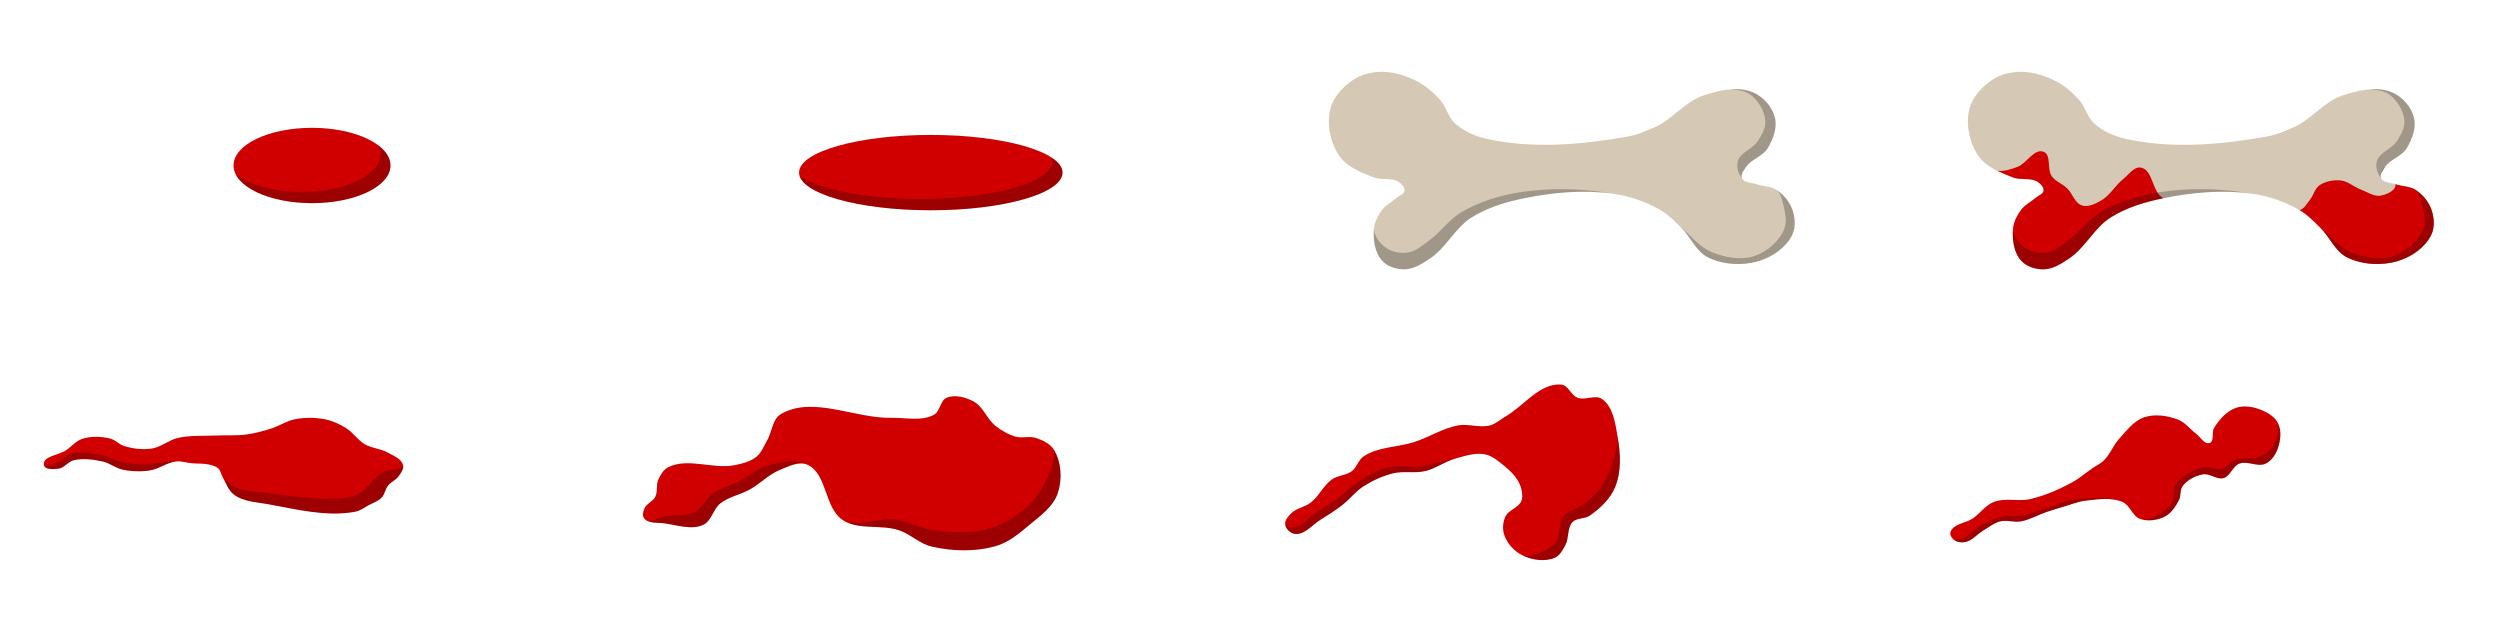 <?xml version="1.0" encoding="UTF-8" standalone="no"?>
<!-- Created with Inkscape (http://www.inkscape.org/) -->

<svg
   xmlns:dc="http://purl.org/dc/elements/1.1/"
   xmlns:cc="http://creativecommons.org/ns#"
   xmlns:rdf="http://www.w3.org/1999/02/22-rdf-syntax-ns#"
   xmlns:svg="http://www.w3.org/2000/svg"
   xmlns="http://www.w3.org/2000/svg"
   xmlns:sodipodi="http://sodipodi.sourceforge.net/DTD/sodipodi-0.dtd"
   xmlns:inkscape="http://www.inkscape.org/namespaces/inkscape"
   id="svg2"
   version="1.1"
   inkscape:version="0.91 r13725"
   width="256"
   height="64"
   viewBox="0 0 256 64"
   sodipodi:docname="gore.svg"
   inkscape:export-filename="/home/andrew/Music/gore.png"
   inkscape:export-xdpi="90"
   inkscape:export-ydpi="90">
  <defs
     id="defs6" />
  <sodipodi:namedview
     pagecolor="#ffffff"
     bordercolor="#666666"
     borderopacity="1"
     objecttolerance="10"
     gridtolerance="10"
     guidetolerance="10"
     inkscape:pageopacity="0"
     inkscape:pageshadow="2"
     inkscape:window-width="1853"
     inkscape:window-height="1134"
     id="namedview4"
     showgrid="false"
     inkscape:zoom="2.75"
     inkscape:cx="138.24574"
     inkscape:cy="83.474809"
     inkscape:window-x="67"
     inkscape:window-y="27"
     inkscape:window-maximized="1"
     inkscape:current-layer="svg2" />
  <g
     id="g4148">
    <path
       sodipodi:nodetypes="caaaaaaaaaaaaaaaaaaaaaaaaaaaaaaaaaaaac"
       inkscape:connector-curvature="0"
       id="path4140"
       d="m 141.423,7.353 c 1.248,-0.017 2.51,0.381 3.625,0.942 0.931,0.468 1.743,1.183 2.437,1.96 0.62,0.694 0.804,1.734 1.493,2.359 0.86,0.78 1.98,1.307 3.112,1.568 4.739,1.092 9.801,0.65 14.59,-0.199 1.023,-0.181 2.01,-0.569 2.94,-1.031 1.713,-0.85 2.973,-2.553 4.785,-3.164 1.609,-0.542 3.514,-0.989 5.082,-0.337 1.06,0.441 1.987,1.484 2.262,2.599 0.257,1.043 -0.187,2.217 -0.745,3.135 -0.502,0.825 -1.643,1.099 -2.196,1.892 -0.236,0.339 -0.596,0.781 -0.432,1.16 0.212,0.492 0.976,0.447 1.481,0.625 0.678,0.238 1.476,0.19 2.073,0.59 0.725,0.485 1.341,1.227 1.621,2.053 0.275,0.81 0.342,1.799 -0.038,2.566 -0.633,1.279 -2.002,2.226 -3.366,2.647 -1.668,0.516 -3.654,0.412 -5.226,-0.348 -1.241,-0.6 -1.786,-2.106 -2.776,-3.064 -0.664,-0.643 -1.313,-1.336 -2.116,-1.794 -1.472,-0.841 -3.125,-1.429 -4.803,-1.669 -3.019,-0.433 -6.149,-0.152 -9.138,0.455 -1.886,0.383 -3.797,0.953 -5.421,1.984 -1.669,1.06 -2.574,3.072 -4.215,4.175 -0.791,0.532 -1.677,1.107 -2.63,1.122 -0.826,0.013 -1.762,-0.28 -2.31,-0.898 -0.732,-0.824 -0.905,-2.103 -0.825,-3.202 0.052,-0.717 0.407,-1.411 0.836,-1.987 0.398,-0.535 1.04,-0.835 1.543,-1.272 0.256,-0.222 0.709,-0.349 0.752,-0.686 0.045,-0.358 -0.292,-0.706 -0.592,-0.905 -0.713,-0.471 -1.725,-0.144 -2.522,-0.451 -1.305,-0.502 -2.767,-1.067 -3.56,-2.219 -0.918,-1.332 -1.306,-3.19 -0.931,-4.764 0.295,-1.237 1.289,-2.298 2.342,-3.012 0.823,-0.558 1.872,-0.816 2.867,-0.829 z"
       style="opacity:1;fill:#d5c9b6;fill-rule:evenodd;stroke:none;stroke-width:1px;stroke-linecap:butt;stroke-linejoin:miter;stroke-opacity:1;fill-opacity:1" />
    <path
       id="path4142"
       d="M 177.615 9.127 C 177.51 9.129 177.404 9.141 177.299 9.148 C 177.987 9.212 178.743 9.296 179.283 9.723 C 180.077 10.35 180.691 11.359 180.771 12.367 C 180.83 13.103 180.4 13.822 180.004 14.445 C 179.48 15.269 178.202 15.587 177.945 16.529 C 177.791 17.095 177.995 17.79 178.377 18.234 C 178.214 17.856 178.573 17.415 178.809 17.076 C 179.361 16.283 180.502 16.009 181.004 15.184 C 181.562 14.266 182.007 13.092 181.75 12.049 C 181.475 10.934 180.549 9.89 179.488 9.449 C 178.9 9.205 178.265 9.115 177.615 9.127 z M 169.621 12.951 C 168.691 13.413 167.702 13.801 166.68 13.982 C 167.702 13.801 168.714 13.457 169.621 12.951 z M 160.391 19.373 C 158.766 19.346 157.139 19.451 155.545 19.703 C 153.517 20.024 151.495 20.664 149.715 21.688 C 148.397 22.446 147.513 23.801 146.273 24.682 C 145.635 25.135 145.007 25.722 144.234 25.85 C 143.475 25.975 142.608 25.834 141.969 25.406 C 141.327 24.977 140.762 24.245 140.689 23.477 C 140.609 24.576 140.782 25.854 141.514 26.678 C 142.062 27.296 142.998 27.59 143.824 27.576 C 144.777 27.561 145.664 26.987 146.455 26.455 C 148.096 25.352 149 23.339 150.67 22.279 C 152.294 21.248 154.206 20.678 156.092 20.295 C 159.081 19.688 162.21 19.407 165.229 19.84 C 163.639 19.56 162.015 19.4 160.391 19.373 z M 181.932 19.449 C 182.338 19.798 182.474 20.391 182.598 20.912 C 182.795 21.745 183.029 22.69 182.695 23.479 C 182.163 24.736 180.944 25.786 179.648 26.217 C 178.263 26.678 176.641 26.368 175.287 25.822 C 174.043 25.321 173.181 24.158 172.146 23.305 C 173.137 24.263 173.681 25.769 174.922 26.369 C 176.493 27.129 178.481 27.233 180.148 26.717 C 181.512 26.295 182.881 25.348 183.514 24.068 C 183.893 23.302 183.827 22.314 183.553 21.504 C 183.273 20.678 182.656 19.934 181.932 19.449 z M 141.863 21.127 C 141.739 21.237 141.625 21.357 141.525 21.49 C 141.625 21.357 141.741 21.237 141.865 21.127 C 141.865 21.127 141.864 21.127 141.863 21.127 z "
       style="opacity:0.25;fill:#000000;fill-rule:evenodd;stroke:none;stroke-width:1px;stroke-linecap:butt;stroke-linejoin:miter;stroke-opacity:1" />
  </g>
  <g
     id="g4158"
     transform="translate(65.44,0)">
    <path
       style="opacity:1;fill:#d5c9b6;fill-opacity:1;fill-rule:evenodd;stroke:none;stroke-width:1px;stroke-linecap:butt;stroke-linejoin:miter;stroke-opacity:1"
       d="m 141.423,7.353 c 1.248,-0.017 2.51,0.381 3.625,0.942 0.931,0.468 1.743,1.183 2.437,1.96 0.62,0.694 0.804,1.734 1.493,2.359 0.86,0.78 1.98,1.307 3.112,1.568 4.739,1.092 9.801,0.65 14.59,-0.199 1.023,-0.181 2.01,-0.569 2.94,-1.031 1.713,-0.85 2.973,-2.553 4.785,-3.164 1.609,-0.542 3.514,-0.989 5.082,-0.337 1.06,0.441 1.987,1.484 2.262,2.599 0.257,1.043 -0.187,2.217 -0.745,3.135 -0.502,0.825 -1.643,1.099 -2.196,1.892 -0.236,0.339 -0.596,0.781 -0.432,1.16 0.212,0.492 0.976,0.447 1.481,0.625 0.678,0.238 1.476,0.19 2.073,0.59 0.725,0.485 1.341,1.227 1.621,2.053 0.275,0.81 0.342,1.799 -0.038,2.566 -0.633,1.279 -2.002,2.226 -3.366,2.647 -1.668,0.516 -3.654,0.412 -5.226,-0.348 -1.241,-0.6 -1.786,-2.106 -2.776,-3.064 -0.664,-0.643 -1.313,-1.336 -2.116,-1.794 -1.472,-0.841 -3.125,-1.429 -4.803,-1.669 -3.019,-0.433 -6.149,-0.152 -9.138,0.455 -1.886,0.383 -3.797,0.953 -5.421,1.984 -1.669,1.06 -2.574,3.072 -4.215,4.175 -0.791,0.532 -1.677,1.107 -2.63,1.122 -0.826,0.013 -1.762,-0.28 -2.31,-0.898 -0.732,-0.824 -0.905,-2.103 -0.825,-3.202 0.052,-0.717 0.407,-1.411 0.836,-1.987 0.398,-0.535 1.04,-0.835 1.543,-1.272 0.256,-0.222 0.709,-0.349 0.752,-0.686 0.045,-0.358 -0.292,-0.706 -0.592,-0.905 -0.713,-0.471 -1.725,-0.144 -2.522,-0.451 -1.305,-0.502 -2.767,-1.067 -3.56,-2.219 -0.918,-1.332 -1.306,-3.19 -0.931,-4.764 0.295,-1.237 1.289,-2.298 2.342,-3.012 0.823,-0.558 1.872,-0.816 2.867,-0.829 z"
       id="path4160"
       inkscape:connector-curvature="0"
       sodipodi:nodetypes="caaaaaaaaaaaaaaaaaaaaaaaaaaaaaaaaaaaac" />
    <path
       style="opacity:1;fill:#d00000;fill-opacity:1;fill-rule:evenodd;stroke:none;stroke-width:1px;stroke-linecap:butt;stroke-linejoin:miter;stroke-opacity:1"
       d="M 208.908 15.488 C 208.1 15.546 207.416 16.786 206.562 17.1 C 205.915 17.338 205.212 17.575 204.529 17.482 C 205.059 17.745 205.613 17.971 206.146 18.176 C 206.944 18.482 207.955 18.156 208.668 18.627 C 208.969 18.826 209.305 19.174 209.26 19.531 C 209.217 19.868 208.764 19.995 208.508 20.217 C 208.004 20.654 207.363 20.955 206.965 21.49 C 206.536 22.067 206.181 22.76 206.129 23.477 C 206.048 24.576 206.221 25.854 206.953 26.678 C 207.502 27.296 208.438 27.59 209.264 27.576 C 210.217 27.561 211.104 26.987 211.895 26.455 C 213.536 25.352 214.44 23.339 216.109 22.279 C 217.734 21.248 219.645 20.678 221.531 20.295 C 220.361 19.739 220.503 17.397 219.229 17.162 C 218.528 17.033 217.99 17.879 217.432 18.322 C 216.595 18.987 216.062 20.03 215.129 20.551 C 214.55 20.874 213.834 21.237 213.201 21.039 C 212.454 20.805 212.225 19.809 211.658 19.27 C 211.178 18.812 210.477 18.58 210.096 18.037 C 209.591 17.32 210.082 15.852 209.262 15.541 C 209.14 15.495 209.024 15.48 208.908 15.488 z M 244.248 17.076 C 243.959 17.371 243.653 17.856 243.816 18.234 C 243.653 17.856 244.012 17.415 244.248 17.076 z M 239.107 18.465 C 238.543 18.496 237.973 18.657 237.521 18.971 C 237.027 19.314 236.908 20.011 236.525 20.475 C 236.212 20.854 235.951 21.402 235.471 21.51 C 236.274 21.968 236.921 22.662 237.586 23.305 C 238.576 24.263 239.121 25.769 240.361 26.369 C 241.933 27.129 243.92 27.233 245.588 26.717 C 246.951 26.295 248.32 25.348 248.953 24.068 C 249.332 23.302 249.267 22.314 248.992 21.504 C 248.712 20.678 248.096 19.934 247.371 19.449 C 246.774 19.05 245.975 19.1 245.297 18.861 C 245.38 19.488 244.424 19.913 243.803 20.029 C 243.104 20.161 242.426 19.662 241.76 19.414 C 241.043 19.147 240.425 18.551 239.664 18.477 C 239.482 18.459 239.296 18.455 239.107 18.465 z "
       transform="translate(-65.44,0)"
       id="path4164" />
    <path
       style="opacity:0.25;fill:#000000;fill-rule:evenodd;stroke:none;stroke-width:1px;stroke-linecap:butt;stroke-linejoin:miter;stroke-opacity:1"
       d="m 177.615,9.127 c -0.105,0.002 -0.211,0.015 -0.316,0.021 0.688,0.064 1.444,0.147 1.984,0.574 0.794,0.627 1.408,1.636 1.488,2.645 0.059,0.736 -0.371,1.455 -0.768,2.078 -0.524,0.824 -1.802,1.142 -2.059,2.084 -0.154,0.566 0.05,1.26 0.432,1.705 -0.163,-0.379 0.196,-0.82 0.432,-1.158 0.552,-0.793 1.693,-1.067 2.195,-1.893 0.558,-0.918 1.003,-2.092 0.746,-3.135 -0.275,-1.115 -1.201,-2.159 -2.262,-2.6 -0.588,-0.245 -1.224,-0.334 -1.873,-0.322 z m -7.994,3.824 c -0.93,0.462 -1.919,0.85 -2.941,1.031 1.023,-0.181 2.034,-0.525 2.941,-1.031 z m -9.23,6.422 c -1.625,-0.027 -3.252,0.078 -4.846,0.33 -2.028,0.321 -4.05,0.961 -5.83,1.984 -1.318,0.758 -2.202,2.113 -3.441,2.994 -0.638,0.454 -1.266,1.041 -2.039,1.168 -0.759,0.125 -1.626,-0.016 -2.266,-0.443 -0.641,-0.429 -1.207,-1.161 -1.279,-1.93 -0.081,1.099 0.092,2.377 0.824,3.201 0.549,0.618 1.484,0.912 2.311,0.898 0.953,-0.016 1.84,-0.589 2.631,-1.121 1.641,-1.104 2.545,-3.116 4.215,-4.176 1.625,-1.032 3.536,-1.602 5.422,-1.984 2.989,-0.607 6.118,-0.888 9.137,-0.455 -1.59,-0.28 -3.213,-0.44 -4.838,-0.467 z m 21.541,0.076 c 0.406,0.349 0.542,0.942 0.666,1.463 0.198,0.833 0.431,1.778 0.098,2.566 -0.532,1.258 -1.751,2.307 -3.047,2.738 -1.385,0.461 -3.007,0.151 -4.361,-0.395 -1.244,-0.501 -2.106,-1.664 -3.141,-2.518 0.99,0.958 1.535,2.464 2.775,3.064 1.572,0.76 3.559,0.864 5.227,0.348 1.364,-0.422 2.732,-1.369 3.365,-2.648 0.379,-0.767 0.314,-1.754 0.039,-2.564 -0.28,-0.826 -0.896,-1.57 -1.621,-2.055 z m -40.068,1.678 c -0.124,0.11 -0.238,0.23 -0.338,0.363 0.1,-0.134 0.216,-0.253 0.34,-0.363 -3.7e-4,3.37e-4 -0.002,-3.37e-4 -0.002,0 z"
       id="path4162"
       inkscape:connector-curvature="0" />
  </g>
  <g
     id="g4186">
    <path
       sodipodi:nodetypes="aaaaaaaaaaaaaaaaaaaaaaaaaaaaaaaaaaa"
       inkscape:connector-curvature="0"
       id="path4179"
       d="m 212.164,49.408 c 0.759,-0.409 1.411,-0.991 2.121,-1.478 0.379,-0.261 0.815,-0.452 1.144,-0.774 0.65,-0.636 0.963,-1.556 1.576,-2.227 0.763,-0.836 1.507,-1.853 2.584,-2.206 1.103,-0.361 2.389,-0.162 3.471,0.257 0.711,0.276 1.184,0.963 1.8,1.414 0.46,0.337 0.877,1.157 1.414,0.964 0.504,-0.181 0.167,-1.088 0.45,-1.543 0.537,-0.863 1.289,-1.726 2.25,-2.057 0.792,-0.273 1.726,-0.111 2.507,0.193 0.711,0.277 1.475,0.724 1.8,1.414 0.374,0.795 0.243,1.812 -0.064,2.636 -0.224,0.599 -0.643,1.206 -1.221,1.478 -0.814,0.383 -1.861,-0.327 -2.7,0 -0.678,0.264 -0.908,1.277 -1.607,1.478 -0.68,0.196 -1.391,-0.504 -2.089,-0.386 -0.79,0.134 -1.6,0.555 -2.089,1.189 -0.305,0.395 -0.155,1.004 -0.386,1.446 -0.338,0.647 -0.768,1.332 -1.414,1.671 -0.762,0.401 -1.757,0.539 -2.571,0.257 -0.787,-0.273 -1.032,-1.411 -1.8,-1.736 -1.165,-0.493 -2.536,-0.275 -3.793,-0.129 -0.728,0.085 -1.418,0.373 -2.121,0.579 -0.625,0.182 -1.248,0.37 -1.864,0.579 -0.886,0.299 -1.714,0.801 -2.636,0.964 -0.696,0.123 -1.436,-0.173 -2.121,2e-6 -0.614,0.155 -1.125,0.58 -1.671,0.9 -0.657,0.384 -1.179,1.09 -1.928,1.221 -0.389,0.068 -0.854,-0.003 -1.157,-0.257 -0.214,-0.179 -0.407,-0.506 -0.321,-0.771 0.279,-0.86 1.572,-0.898 2.314,-1.414 0.739,-0.514 1.283,-1.343 2.121,-1.671 1.167,-0.457 2.528,-0.013 3.749,-0.298 1.487,-0.347 2.91,-0.971 4.255,-1.695 z"
       style="opacity:1;fill:#d00000;fill-rule:evenodd;stroke:none;stroke-width:1px;stroke-linecap:butt;stroke-linejoin:miter;stroke-opacity:1;fill-opacity:1" />
    <path
       id="path4181"
       d="M 233.281 43.365 C 233.434 44.251 233.062 45.227 232.535 45.955 C 232.236 46.369 231.749 46.648 231.268 46.82 C 230.553 47.077 229.719 46.781 229 47.025 C 228.425 47.221 228.05 47.855 227.461 48.004 C 226.843 48.16 226.172 47.71 225.555 47.867 C 224.474 48.142 223.347 48.737 222.736 49.67 C 222.448 50.11 222.723 50.759 222.488 51.23 C 222.19 51.829 221.677 52.343 221.096 52.674 C 220.513 53.006 219.785 53.314 219.139 53.137 C 219.952 53.419 220.949 53.28 221.711 52.879 C 222.357 52.539 222.787 51.854 223.125 51.207 C 223.356 50.765 223.205 50.157 223.51 49.762 C 223.999 49.127 224.81 48.706 225.6 48.572 C 226.298 48.454 227.007 49.153 227.688 48.957 C 228.387 48.755 228.617 47.743 229.295 47.479 C 230.133 47.152 231.182 47.862 231.996 47.479 C 232.574 47.206 232.993 46.599 233.217 46 C 233.524 45.177 233.656 44.16 233.281 43.365 z M 215.453 51.004 C 214.796 50.976 214.124 51.022 213.479 51.045 C 212.762 51.071 212.052 51.221 211.357 51.396 C 210.736 51.553 210.147 51.821 209.537 52.02 C 208.693 52.294 207.869 52.655 206.994 52.803 C 206.394 52.904 205.764 52.744 205.168 52.871 C 204.365 53.043 203.603 53.398 202.883 53.793 C 202.256 54.137 201.793 54.753 201.137 55.037 C 200.797 55.184 200.407 55.344 200.047 55.258 C 200.35 55.512 200.814 55.584 201.203 55.516 C 201.953 55.385 202.476 54.677 203.133 54.293 C 203.679 53.974 204.191 53.547 204.805 53.393 C 205.49 53.22 206.23 53.516 206.926 53.393 C 207.847 53.229 208.674 52.729 209.561 52.43 C 210.177 52.221 210.801 52.034 211.426 51.852 C 212.129 51.646 212.819 51.356 213.547 51.271 C 214.803 51.125 216.175 50.907 217.34 51.4 C 216.752 51.131 216.11 51.031 215.453 51.004 z "
       style="opacity:0.25;fill:#000000;fill-rule:evenodd;stroke:none;stroke-width:1px;stroke-linecap:butt;stroke-linejoin:miter;stroke-opacity:1;fill-opacity:1" />
  </g>
  <g
     id="g4195">
    <path
       sodipodi:nodetypes="aaaaaaaaaaaaaaaaaaaaaaaaaaaaaaaaaaa"
       inkscape:connector-curvature="0"
       id="path4177"
       d="m 154.149,42.658 c 1.903,-1.1 3.53,-3.453 5.721,-3.278 0.714,0.057 1.002,1.094 1.671,1.35 0.782,0.299 1.824,-0.355 2.507,0.129 1.153,0.817 1.369,2.529 1.607,3.921 0.285,1.671 0.386,3.51 -0.257,5.078 -0.501,1.222 -1.545,2.213 -2.636,2.957 -0.51,0.348 -1.311,0.195 -1.736,0.643 -0.569,0.6 -0.34,1.642 -0.737,2.367 -0.27,0.494 -0.569,1.075 -1.088,1.292 -1.032,0.431 -2.344,0.233 -3.344,-0.268 -0.821,-0.411 -1.524,-1.199 -1.822,-2.068 -0.204,-0.595 -0.146,-1.312 0.118,-1.883 0.316,-0.686 1.319,-0.887 1.628,-1.576 0.145,-0.324 0.104,-0.715 0.044,-1.066 -0.068,-0.399 -0.233,-0.786 -0.449,-1.128 -0.321,-0.509 -0.763,-0.942 -1.228,-1.323 -0.627,-0.514 -1.278,-1.11 -2.071,-1.275 -1.012,-0.211 -2.074,0.165 -3.071,0.438 -1.067,0.292 -1.991,1.014 -3.068,1.268 -1.077,0.254 -2.237,-0.03 -3.31,0.237 -1.068,0.266 -2.094,0.74 -3.021,1.334 -0.813,0.521 -1.406,1.327 -2.17,1.917 -0.7,0.541 -1.446,1.022 -2.201,1.482 -0.866,0.527 -1.663,1.605 -2.667,1.461 -0.452,-0.065 -0.903,-0.517 -0.967,-0.969 -0.061,-0.43 0.32,-0.835 0.627,-1.141 0.536,-0.535 1.397,-0.625 1.993,-1.093 0.848,-0.665 1.301,-1.765 2.184,-2.382 0.595,-0.416 1.432,-0.394 2.013,-0.829 0.52,-0.39 0.678,-1.163 1.22,-1.523 1.517,-1.007 3.527,-0.916 5.256,-1.49 1.488,-0.493 2.852,-1.39 4.393,-1.676 1.088,-0.202 2.251,0.282 3.319,-0.008 0.575,-0.156 1.027,-0.602 1.543,-0.9 z"
       style="opacity:1;fill:#d00000;fill-rule:evenodd;stroke:none;stroke-width:1px;stroke-linecap:butt;stroke-linejoin:miter;stroke-opacity:1;fill-opacity:1" />
    <path
       id="path4190"
       d="M 165.656 44.779 C 165.591 46.428 165.003 48.075 164.178 49.504 C 163.711 50.311 162.998 50.964 162.281 51.561 C 161.6 52.127 160.557 52.262 160.031 52.975 C 159.54 53.641 159.841 54.68 159.391 55.375 C 159.084 55.848 158.59 56.205 158.078 56.441 C 157.395 56.756 156.568 57.096 155.857 56.85 C 156.857 57.35 158.171 57.548 159.203 57.117 C 159.723 56.9 160.021 56.318 160.291 55.824 C 160.688 55.099 160.459 54.057 161.027 53.457 C 161.452 53.009 162.254 53.162 162.764 52.814 C 163.854 52.07 164.897 51.079 165.398 49.857 C 166.042 48.289 165.942 46.45 165.656 44.779 z M 151.697 46.482 C 151.617 46.478 151.536 46.482 151.455 46.484 C 151.664 46.485 151.873 46.489 152.078 46.531 C 151.952 46.505 151.825 46.49 151.697 46.482 z M 149.006 46.969 C 147.803 47.186 146.638 47.607 145.424 47.754 C 144.381 47.88 143.3 47.599 142.275 47.83 C 141.234 48.065 140.26 48.576 139.35 49.133 C 138.439 49.69 137.727 50.524 136.859 51.146 C 136.143 51.661 135.358 52.074 134.625 52.564 C 133.939 53.024 133.416 53.857 132.602 53.992 C 132.259 54.049 131.86 53.931 131.602 53.699 C 131.666 54.151 132.117 54.603 132.568 54.668 C 133.572 54.812 134.371 53.734 135.236 53.207 C 135.992 52.747 136.738 52.266 137.438 51.725 C 138.201 51.134 138.795 50.329 139.607 49.809 C 140.534 49.215 141.56 48.738 142.629 48.473 C 143.702 48.206 144.863 48.49 145.939 48.236 C 147.016 47.982 147.938 47.26 149.006 46.969 z "
       style="opacity:0.25;fill:#000000;fill-rule:evenodd;stroke:none;stroke-width:1px;stroke-linecap:butt;stroke-linejoin:miter;stroke-opacity:1;fill-opacity:1" />
  </g>
  <g
     id="g4204">
    <path
       sodipodi:nodetypes="aaaaaaaaaaaaaaaaaaaaaaaaaaaaaa"
       inkscape:connector-curvature="0"
       id="path4175"
       d="m 99.702,41.115 c 0.991,0.527 1.366,1.815 2.25,2.507 0.612,0.478 1.31,0.882 2.057,1.093 0.661,0.187 1.405,-0.088 2.057,0.129 0.705,0.235 1.483,0.584 1.864,1.221 0.761,1.274 0.858,3.029 0.386,4.435 -0.478,1.424 -1.871,2.377 -3.021,3.343 -0.988,0.829 -2.04,1.694 -3.278,2.057 -2.118,0.621 -4.471,0.561 -6.621,0.064 -1.214,-0.28 -2.161,-1.276 -3.343,-1.671 -1.861,-0.622 -4.16,0.031 -5.789,-1.063 -1.857,-1.248 -1.56,-4.772 -3.615,-5.656 -0.865,-0.371 -1.899,0.183 -2.772,0.534 -1.147,0.462 -2.031,1.418 -3.111,2.02 -0.968,0.539 -2.138,0.731 -3.007,1.419 -0.734,0.581 -0.899,1.807 -1.75,2.197 -1.201,0.55 -2.652,0.03 -3.96,-0.155 -0.712,-0.101 -1.66,0.055 -2.095,-0.517 -0.2,-0.264 -0.096,-0.687 0.03,-0.994 0.208,-0.509 0.876,-0.718 1.119,-1.21 0.263,-0.532 0.062,-1.213 0.306,-1.754 0.221,-0.491 0.525,-1.022 1.006,-1.264 2.044,-1.026 4.618,0.237 6.858,-0.223 0.767,-0.157 1.579,-0.361 2.187,-0.855 0.517,-0.42 0.756,-1.097 1.093,-1.671 0.514,-0.876 0.536,-2.189 1.414,-2.7 3.261,-1.898 7.541,0.46 11.314,0.386 1.461,-0.029 3.091,0.383 4.371,-0.321 0.631,-0.347 0.622,-1.457 1.286,-1.736 0.858,-0.36 1.943,-0.051 2.764,0.386 z"
       style="opacity:1;fill:#d00000;fill-rule:evenodd;stroke:none;stroke-width:1px;stroke-linecap:butt;stroke-linejoin:miter;stroke-opacity:1;fill-opacity:1" />
    <path
       id="path4199"
       d="M 107.93 46.064 C 107.967 47.738 107.124 49.39 106.18 50.773 C 105.544 51.704 104.612 52.426 103.658 53.025 C 102.712 53.62 101.66 54.098 100.562 54.309 C 98.841 54.639 97.038 54.497 95.305 54.238 C 94.079 54.056 92.961 53.374 91.734 53.203 C 89.928 52.951 87.865 54.102 86.264 53.23 C 87.892 54.325 90.192 53.671 92.053 54.293 C 93.234 54.688 94.181 55.685 95.395 55.965 C 97.545 56.462 99.898 56.521 102.016 55.9 C 103.254 55.538 104.307 54.673 105.295 53.844 C 106.445 52.878 107.838 51.924 108.316 50.5 C 108.789 49.093 108.691 47.338 107.93 46.064 z M 81.281 47.234 C 80.474 47.207 79.616 47.403 78.848 47.596 C 77.604 47.907 76.597 48.825 75.447 49.391 C 74.68 49.768 73.819 49.971 73.115 50.455 C 72.33 50.995 71.93 52.037 71.076 52.459 C 70.25 52.868 69.25 52.713 68.338 52.85 C 67.708 52.944 67.043 53.291 66.414 53.393 C 66.893 53.573 67.531 53.517 68.049 53.59 C 69.357 53.775 70.807 54.294 72.008 53.744 C 72.859 53.354 73.024 52.13 73.758 51.549 C 74.627 50.861 75.797 50.668 76.766 50.129 C 77.846 49.527 78.73 48.572 79.877 48.109 C 80.75 47.758 81.784 47.203 82.648 47.574 C 82.231 47.347 81.765 47.251 81.281 47.234 z "
       style="opacity:0.25;fill:#000000;fill-rule:evenodd;stroke:none;stroke-width:1px;stroke-linecap:butt;stroke-linejoin:miter;stroke-opacity:1;fill-opacity:1" />
  </g>
  <g
     id="g4213">
    <path
       sodipodi:nodetypes="aaaaaaaaaaaaaaaaaaaaaaaaaaaaaaaaaa"
       inkscape:connector-curvature="0"
       id="path4173"
       d="m 25.236,44.492 c 0.837,-0.113 1.658,-0.337 2.465,-0.587 0.879,-0.272 1.671,-0.827 2.576,-0.99 1.002,-0.18 2.057,-0.176 3.053,0.032 0.752,0.157 1.469,0.494 2.121,0.9 0.709,0.442 1.176,1.216 1.896,1.639 0.728,0.428 1.644,0.451 2.378,0.868 0.576,0.327 1.373,0.613 1.543,1.254 0.106,0.4 -0.213,0.818 -0.45,1.157 -0.278,0.398 -0.793,0.582 -1.093,0.964 -0.284,0.362 -0.324,0.889 -0.643,1.221 -0.369,0.385 -0.912,0.553 -1.382,0.804 -0.431,0.23 -0.837,0.553 -1.318,0.643 -2.939,0.547 -5.993,-0.24 -8.935,-0.771 -1.182,-0.213 -2.505,-0.251 -3.471,-0.964 -0.604,-0.445 -0.845,-1.242 -1.215,-1.895 -0.143,-0.253 -0.181,-0.578 -0.389,-0.782 -0.21,-0.206 -0.515,-0.3 -0.799,-0.377 -0.646,-0.175 -1.335,-0.11 -2.001,-0.178 -0.515,-0.052 -1.028,-0.232 -1.543,-0.177 -0.941,0.102 -1.752,0.777 -2.688,0.918 -0.915,0.138 -1.87,0.109 -2.776,-0.082 -0.724,-0.153 -1.334,-0.678 -2.057,-0.836 C 9.546,47.044 8.514,46.901 7.553,47.126 6.97,47.263 6.573,47.919 5.978,47.994 5.473,48.057 4.583,48.11 4.5,47.608 4.35,46.708 6.029,46.612 6.782,46.097 7.334,45.72 7.785,45.146 8.421,44.94 c 0.907,-0.294 1.934,-0.258 2.861,-0.032 0.531,0.13 0.923,0.615 1.446,0.771 0.897,0.268 1.87,0.394 2.796,0.257 0.96,-0.142 1.753,-0.878 2.7,-1.093 1.296,-0.295 2.652,-0.184 3.98,-0.248 1.01,-0.049 2.03,0.032 3.032,-0.103 z"
       style="opacity:1;fill:#d00000;fill-rule:evenodd;stroke:none;stroke-width:1px;stroke-linecap:butt;stroke-linejoin:miter;stroke-opacity:1;fill-opacity:1" />
    <path
       id="path4208"
       d="M 8.17 46.316 C 7.907 46.323 7.648 46.353 7.393 46.418 C 6.814 46.565 6.441 47.17 5.883 47.383 C 5.447 47.549 4.845 47.922 4.5 47.607 C 4.584 48.11 5.473 48.057 5.979 47.994 C 6.573 47.92 6.969 47.262 7.553 47.125 C 8.513 46.9 9.546 47.044 10.51 47.254 C 11.233 47.412 11.842 47.937 12.566 48.09 C 13.472 48.281 14.428 48.31 15.344 48.172 C 16.28 48.031 17.09 47.356 18.031 47.254 C 16.852 47.238 15.687 47.58 14.508 47.562 C 13.9 47.554 13.289 47.482 12.695 47.352 C 11.957 47.189 11.284 46.79 10.543 46.645 C 9.768 46.492 8.957 46.296 8.17 46.316 z M 41.27 47.607 C 40.996 48.245 39.915 47.967 39.305 48.297 C 38.927 48.501 38.598 48.788 38.283 49.08 C 37.987 49.355 37.779 49.718 37.477 49.986 C 37.154 50.273 36.818 50.57 36.416 50.727 C 35.665 51.019 34.827 51.027 34.021 51.047 C 31.904 51.1 29.79 50.792 27.689 50.518 C 26.481 50.359 25.195 50.388 24.09 49.873 C 23.568 49.63 23.121 49.22 22.764 48.768 C 23.134 49.42 23.373 50.217 23.977 50.662 C 24.943 51.375 26.267 51.412 27.449 51.625 C 30.391 52.156 33.446 52.943 36.385 52.396 C 36.865 52.307 37.27 51.984 37.701 51.754 C 38.171 51.503 38.715 51.336 39.084 50.951 C 39.402 50.619 39.442 50.09 39.727 49.729 C 40.027 49.347 40.542 49.164 40.82 48.766 C 41.057 48.426 41.375 48.007 41.27 47.607 z "
       style="opacity:0.25;fill:#000000;fill-rule:evenodd;stroke:none;stroke-width:1px;stroke-linecap:butt;stroke-linejoin:miter;stroke-opacity:1;fill-opacity:1" />
  </g>
  <g
     id="g4226">
    <ellipse
       ry="3.857"
       rx="8.035"
       cy="16.945"
       cx="31.948"
       id="path4169"
       style="opacity:1;fill:#d00000;fill-opacity:1;stroke:none;stroke-width:5;stroke-linecap:round;stroke-linejoin:round;stroke-miterlimit:4;stroke-dasharray:none;stroke-opacity:1" />
    <path
       id="ellipse4217"
       d="M 38.713 14.865 A 8.035 3.857 0 0 1 38.955 15.789 A 8.035 3.857 0 0 1 30.92 19.645 A 8.035 3.857 0 0 1 24.156 17.871 A 8.035 3.857 0 0 0 31.949 20.803 A 8.035 3.857 0 0 0 39.984 16.945 A 8.035 3.857 0 0 0 38.713 14.865 z "
       style="opacity:0.25;fill:#000000;fill-opacity:1;stroke:none;stroke-width:5;stroke-linecap:round;stroke-linejoin:round;stroke-miterlimit:4;stroke-dasharray:none;stroke-opacity:1" />
  </g>
  <g
     id="g4231">
    <ellipse
       style="opacity:1;fill:#d00000;fill-opacity:1;stroke:none;stroke-width:5;stroke-linecap:round;stroke-linejoin:round;stroke-miterlimit:4;stroke-dasharray:none;stroke-opacity:1"
       id="ellipse4171"
       cx="95.312"
       cy="17.673"
       rx="13.49"
       ry="3.857" />
    <path
       id="ellipse4219"
       d="M 107.705 16.16 A 13.49 3.857 0 0 1 107.773 16.516 A 13.49 3.857 0 0 1 94.283 20.373 A 13.49 3.857 0 0 1 81.891 18.027 A 13.49 3.857 0 0 0 95.312 21.529 A 13.49 3.857 0 0 0 108.803 17.672 A 13.49 3.857 0 0 0 107.705 16.16 z "
       style="opacity:0.25;fill:#000000;fill-opacity:1;stroke:none;stroke-width:5;stroke-linecap:round;stroke-linejoin:round;stroke-miterlimit:4;stroke-dasharray:none;stroke-opacity:1" />
  </g>
</svg>
